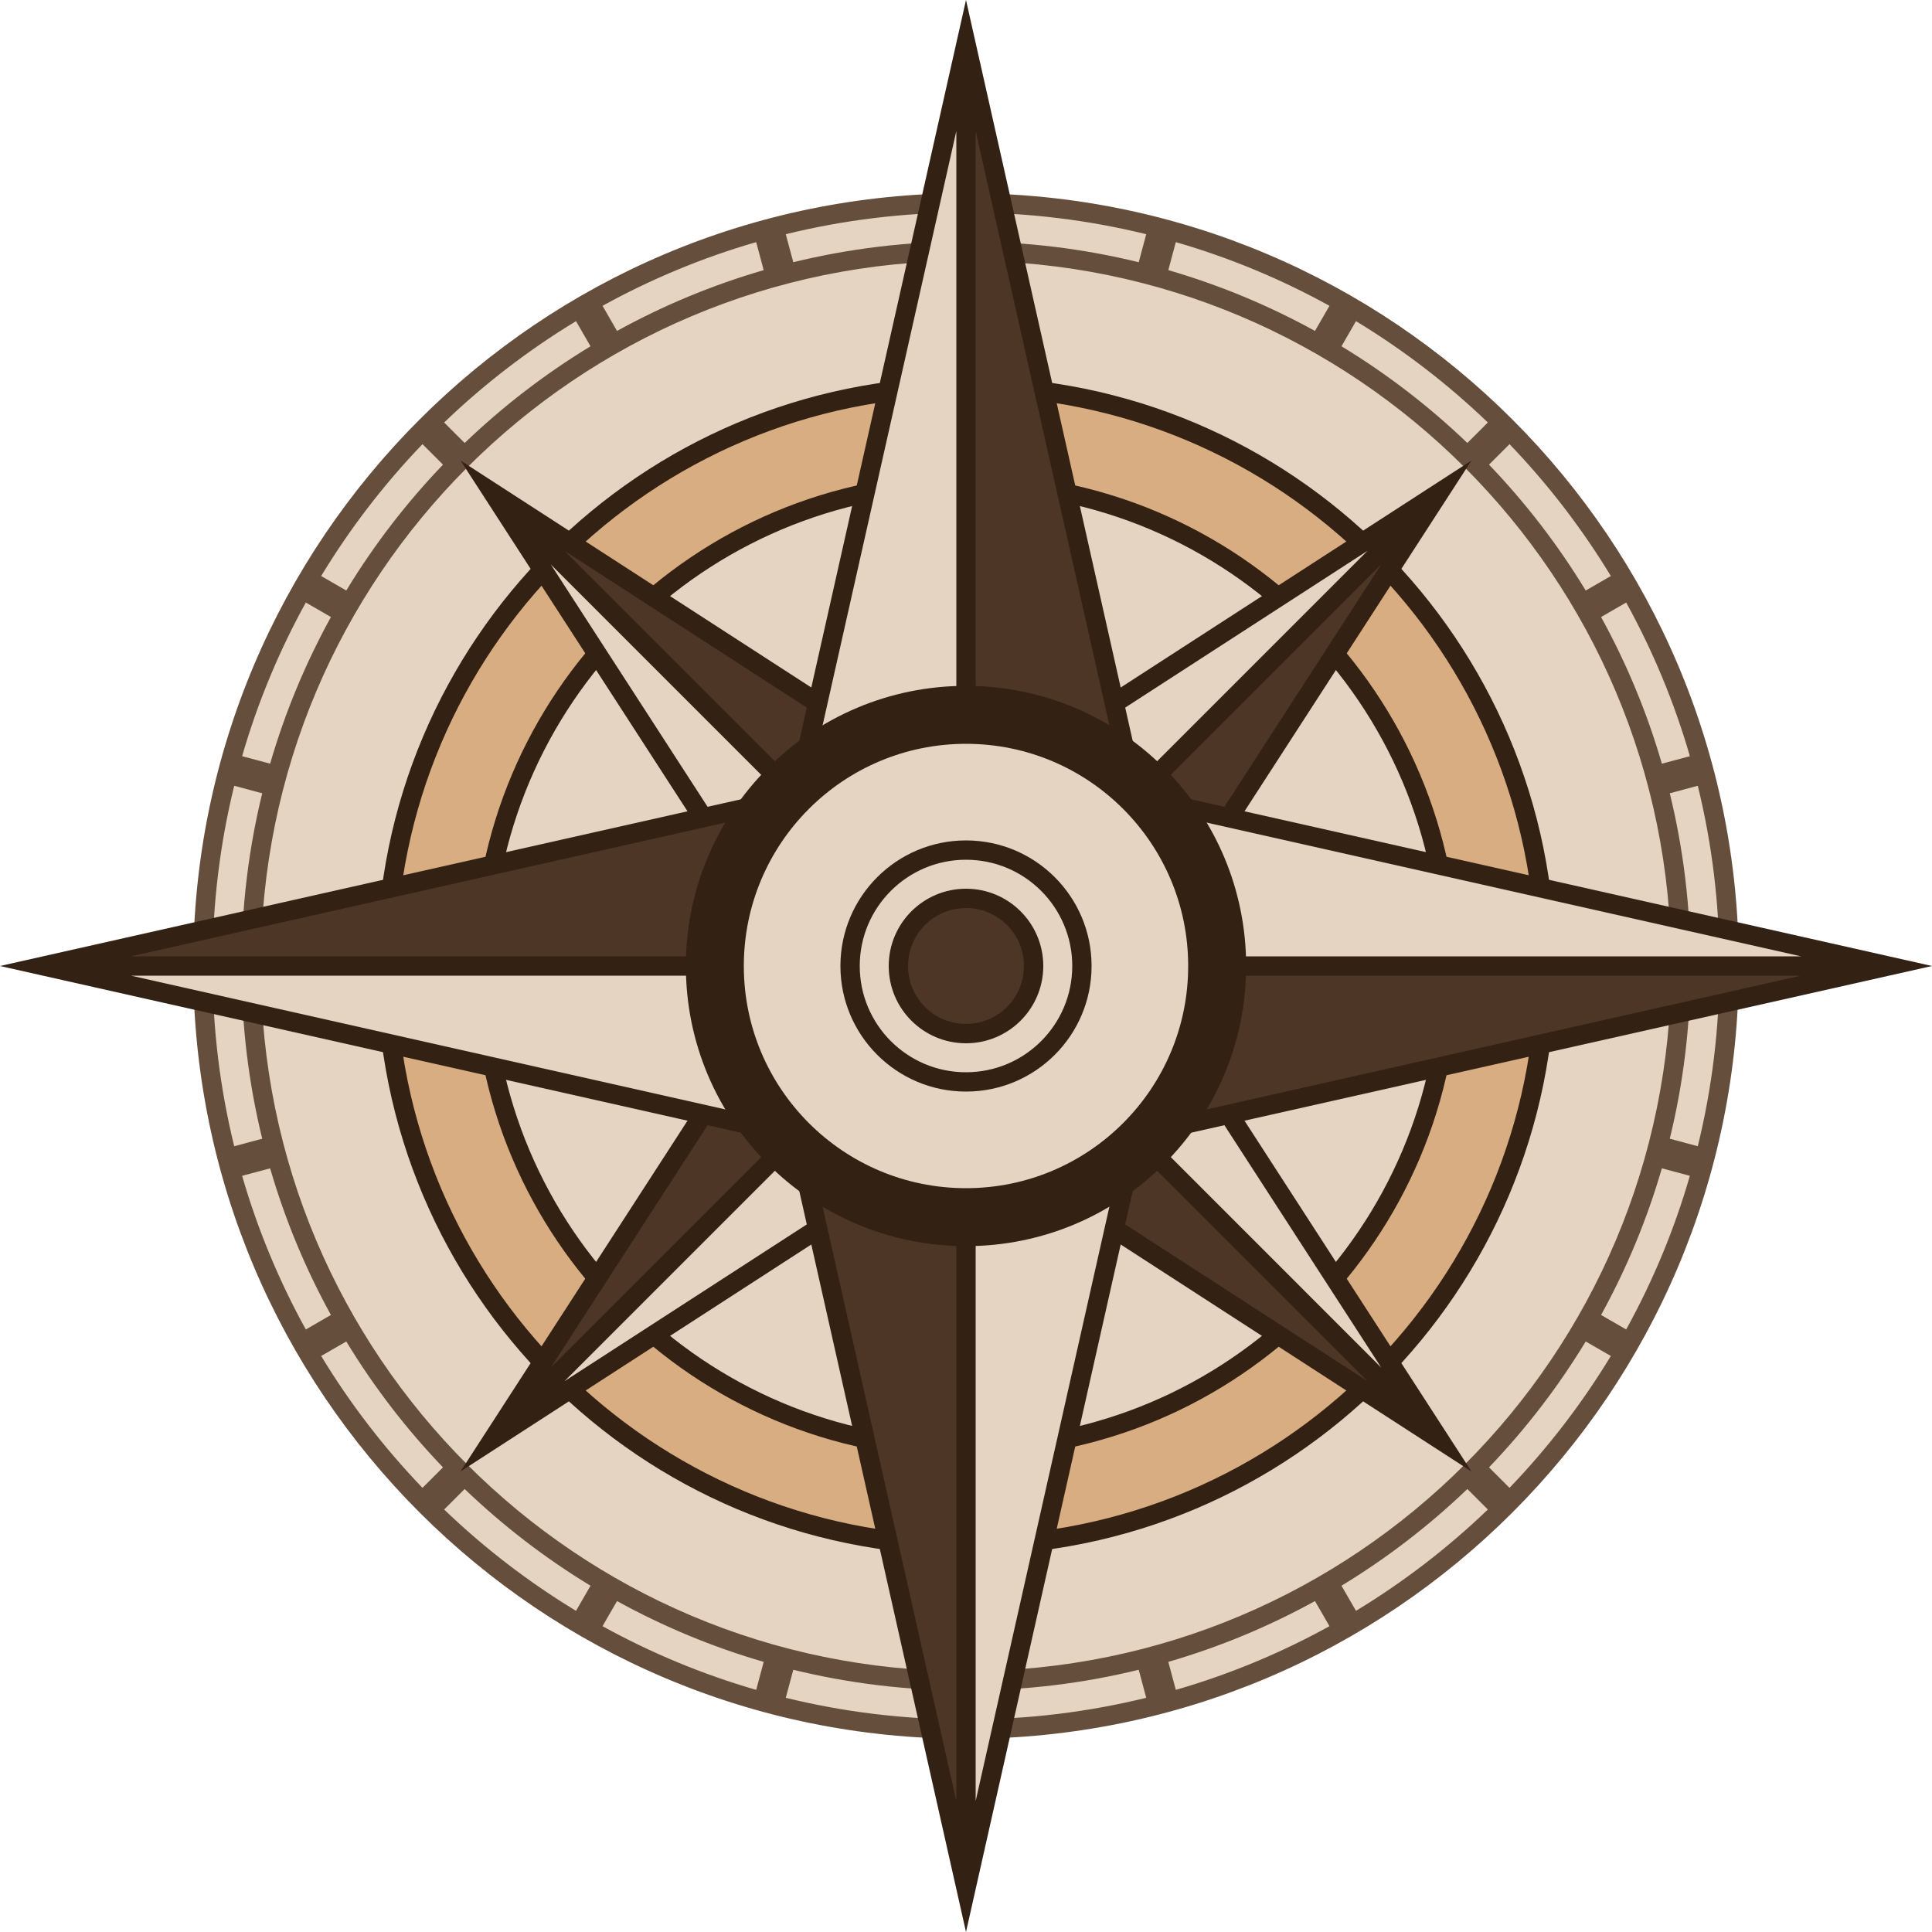 <svg width="199" height="199" viewBox="0 0 199 199" fill="none" xmlns="http://www.w3.org/2000/svg">
<g clip-path="url(#clip0_119_261)">
<path d="M178.105 99.5C178.105 142.912 142.912 178.105 99.5 178.105C56.088 178.105 20.895 142.912 20.895 99.5C20.895 56.088 56.088 20.895 99.5 20.895C142.912 20.895 178.105 56.088 178.105 99.5Z" fill="#E6D4C2"/>
<path fill-rule="evenodd" clip-rule="evenodd" d="M99.5 149.413C127.066 149.413 149.413 127.066 149.413 99.5C149.413 71.934 127.066 49.587 99.5 49.587C71.934 49.587 49.587 71.934 49.587 99.5C49.587 127.066 71.934 149.413 99.5 149.413ZM99.5 159.2C132.471 159.2 159.2 132.471 159.2 99.5C159.2 66.529 132.471 39.8 99.5 39.8C66.529 39.8 39.8 66.529 39.8 99.5C39.8 132.471 66.529 159.2 99.5 159.2Z" fill="#D9AD82"/>
<path fill-rule="evenodd" clip-rule="evenodd" d="M99.5 179.1C143.462 179.1 179.1 143.462 179.1 99.5C179.1 55.538 143.462 19.9 99.5 19.9C55.538 19.9 19.9 55.538 19.9 99.5C19.9 143.462 55.538 179.1 99.5 179.1ZM174.876 118.063C176.336 112.115 177.11 105.898 177.11 99.5C177.11 93.102 176.336 86.885 174.876 80.937L171.991 81.71C173.386 87.411 174.125 93.369 174.125 99.5C174.125 105.631 173.386 111.589 171.991 117.29L174.876 118.063ZM174.061 121.112L171.176 120.339C169.638 125.642 167.526 130.7 164.914 135.445L167.5 136.938C170.241 131.97 172.453 126.669 174.061 121.112ZM165.919 139.669L163.333 138.176C160.489 142.86 157.144 147.207 153.372 151.14L155.483 153.252C159.438 149.133 162.943 144.579 165.919 139.669ZM153.252 155.483L151.14 153.372C147.207 157.144 142.86 160.489 138.176 163.333L139.669 165.919C144.579 162.943 149.133 159.438 153.252 155.483ZM136.938 167.5L135.445 164.914C130.7 167.526 125.642 169.638 120.339 171.176L121.112 174.061C126.669 172.453 131.97 170.241 136.938 167.5ZM118.063 174.876L117.29 171.991C111.589 173.386 105.631 174.125 99.5 174.125C93.369 174.125 87.411 173.386 81.71 171.991L80.937 174.876C86.885 176.336 93.102 177.11 99.5 177.11C105.898 177.11 112.115 176.336 118.063 174.876ZM77.888 174.061L78.661 171.176C73.358 169.638 68.299 167.526 63.555 164.914L62.062 167.5C67.03 170.241 72.331 172.453 77.888 174.061ZM59.331 165.919L60.824 163.333C56.14 160.489 51.793 157.144 47.86 153.372L45.748 155.483C49.867 159.438 54.42 162.943 59.331 165.919ZM43.517 153.252L45.628 151.14C41.856 147.207 38.511 142.86 35.667 138.176L33.081 139.669C36.057 144.579 39.562 149.133 43.517 153.252ZM31.5 136.938L34.086 135.445C31.474 130.7 29.363 125.642 27.823 120.339L24.939 121.112C26.547 126.669 28.759 131.97 31.5 136.938ZM24.124 118.063C22.664 112.116 21.89 105.898 21.89 99.5C21.89 93.102 22.664 86.885 24.124 80.937L27.009 81.71C25.614 87.411 24.875 93.369 24.875 99.5C24.875 105.631 25.614 111.589 27.009 117.29L24.124 118.063ZM27.823 78.661C29.362 73.359 31.474 68.3 34.086 63.555L31.5 62.062C28.759 67.03 26.547 72.331 24.939 77.888L27.823 78.661ZM33.081 59.331L35.667 60.824C38.511 56.14 41.856 51.794 45.628 47.86L43.517 45.748C39.562 49.867 36.057 54.421 33.081 59.331ZM45.748 43.517L47.86 45.628C51.793 41.856 56.14 38.511 60.824 35.667L59.331 33.081C54.42 36.057 49.867 39.562 45.748 43.517ZM62.062 31.5L63.555 34.086C68.299 31.474 73.358 29.363 78.661 27.824L77.888 24.939C72.331 26.547 67.03 28.759 62.062 31.5ZM80.936 24.124L81.71 27.009C87.411 25.614 93.369 24.875 99.5 24.875C105.631 24.875 111.589 25.614 117.29 27.009L118.063 24.124C112.115 22.664 105.898 21.89 99.5 21.89C93.102 21.89 86.885 22.664 80.936 24.124ZM121.112 24.939L120.339 27.824C125.642 29.363 130.7 31.474 135.445 34.086L136.938 31.5C131.97 28.759 126.669 26.547 121.112 24.939ZM139.669 33.081L138.176 35.667C142.86 38.511 147.207 41.856 151.14 45.628L153.252 43.517C149.133 39.562 144.579 36.057 139.669 33.081ZM155.483 45.748L153.372 47.86C157.144 51.794 160.489 56.14 163.333 60.824L165.919 59.331C162.943 54.421 159.438 49.867 155.483 45.748ZM167.5 62.062L164.914 63.555C167.526 68.3 169.638 73.359 171.176 78.661L174.061 77.888C172.453 72.331 170.241 67.03 167.5 62.062ZM99.5 172.135C139.615 172.135 172.135 139.615 172.135 99.5C172.135 59.385 139.615 26.865 99.5 26.865C59.385 26.865 26.865 59.385 26.865 99.5C26.865 139.615 59.385 172.135 99.5 172.135Z" fill="#664E3D"/>
<path fill-rule="evenodd" clip-rule="evenodd" d="M150.245 99.5C150.245 127.526 127.526 150.245 99.5 150.245C71.474 150.245 48.755 127.526 48.755 99.5C48.755 71.474 71.474 48.755 99.5 48.755C127.526 48.755 150.245 71.474 150.245 99.5ZM148.293 99.5C148.293 126.448 126.448 148.293 99.5 148.293C72.552 148.293 50.707 126.448 50.707 99.5C50.707 72.552 72.552 50.707 99.5 50.707C126.448 50.707 148.293 72.552 148.293 99.5Z" fill="#332114"/>
<path fill-rule="evenodd" clip-rule="evenodd" d="M160.195 99.5C160.195 133.021 133.021 160.195 99.5 160.195C65.979 160.195 38.805 133.021 38.805 99.5C38.805 65.979 65.979 38.805 99.5 38.805C133.021 38.805 160.195 65.979 160.195 99.5ZM158.205 99.5C158.205 131.922 131.922 158.205 99.5 158.205C67.078 158.205 40.795 131.922 40.795 99.5C40.795 67.078 67.078 40.795 99.5 40.795C131.922 40.795 158.205 67.078 158.205 99.5Z" fill="#332114"/>
<path d="M149.25 49.75L121.565 92.535L114.015 84.985L149.25 49.75Z" fill="#4D3626"/>
<path d="M149.25 49.75L106.465 77.434L114.015 84.985L149.25 49.75Z" fill="#E6D4C2"/>
<path fill-rule="evenodd" clip-rule="evenodd" d="M151.564 47.436L120.607 95.279L103.721 78.393L151.564 47.436ZM142.268 58.139L120.273 92.131L114.275 86.132L142.268 58.139ZM140.862 56.731L112.868 84.725L106.869 78.726L140.862 56.731Z" fill="#332114"/>
<path d="M49.75 149.25L77.434 106.465L84.985 114.015L49.75 149.25Z" fill="#4D3626"/>
<path d="M49.75 149.25L92.535 121.566L84.985 114.015L49.75 149.25Z" fill="#E6D4C2"/>
<path fill-rule="evenodd" clip-rule="evenodd" d="M47.435 151.564L78.393 103.721L95.278 120.607L47.435 151.564ZM56.731 140.861L78.726 106.869L84.725 112.868L56.731 140.861ZM58.138 142.269L86.132 114.275L92.131 120.274L58.138 142.269Z" fill="#332114"/>
<path d="M49.75 49.75L92.535 77.434L84.985 84.985L49.75 49.75Z" fill="#4D3626"/>
<path d="M49.75 49.75L77.434 92.535L84.985 84.985L49.75 49.75Z" fill="#E6D4C2"/>
<path fill-rule="evenodd" clip-rule="evenodd" d="M47.436 47.436L95.279 78.393L78.393 95.279L47.436 47.436ZM58.138 56.731L92.131 78.726L86.132 84.725L58.138 56.731ZM56.731 58.138L84.725 86.132L78.726 92.131L56.731 58.138Z" fill="#332114"/>
<path d="M149.25 149.25L106.465 121.566L114.015 114.015L149.25 149.25Z" fill="#4D3626"/>
<path d="M149.25 149.25L121.565 106.465L114.015 114.015L149.25 149.25Z" fill="#E6D4C2"/>
<path fill-rule="evenodd" clip-rule="evenodd" d="M151.564 151.564L103.721 120.607L120.607 103.721L151.564 151.564ZM140.861 142.269L106.869 120.274L112.868 114.275L140.861 142.269ZM142.268 140.862L114.275 112.868L120.273 106.869L142.268 140.862Z" fill="#332114"/>
<path d="M99.5 197.01L82.585 120.727L99.5 105.47V197.01Z" fill="#4D3626"/>
<path d="M99.5 197.01L116.415 120.727L99.5 105.47V197.01Z" fill="#E6D4C2"/>
<path fill-rule="evenodd" clip-rule="evenodd" d="M117.41 119.4L99.5 199L81.59 119.4L99.5 103.48L117.41 119.4ZM100.495 107.027L115.211 120.108L100.495 185.512V107.027ZM98.505 107.027L83.789 120.108L98.505 185.512V107.027Z" fill="#332114"/>
<path d="M1.99 99.5L78.273 82.585L93.53 99.5H1.99Z" fill="#4D3626"/>
<path d="M1.99 99.5L78.273 116.415L93.53 99.5H1.99Z" fill="#E6D4C2"/>
<path fill-rule="evenodd" clip-rule="evenodd" d="M79.6 117.41L0 99.5L79.6 81.59L95.52 99.5L79.6 117.41ZM91.973 100.495L78.892 115.211L13.488 100.495H91.973ZM91.973 98.505L78.892 83.789L13.488 98.505H91.973Z" fill="#332114"/>
<path d="M197.01 99.5L120.727 116.415L105.47 99.5H197.01Z" fill="#4D3626"/>
<path d="M197.01 99.5L120.727 82.585L105.47 99.5H197.01Z" fill="#E6D4C2"/>
<path fill-rule="evenodd" clip-rule="evenodd" d="M119.4 81.59L199 99.5L119.4 117.41L103.48 99.5L119.4 81.59ZM107.027 98.505L120.108 83.789L185.512 98.505H107.027ZM107.027 100.495L120.108 115.211L185.512 100.495H107.027Z" fill="#332114"/>
<path d="M99.5 1.99L116.415 78.273L99.5 93.53V1.99Z" fill="#4D3626"/>
<path d="M99.5 1.99L82.585 78.273L99.5 93.53V1.99Z" fill="#E6D4C2"/>
<path fill-rule="evenodd" clip-rule="evenodd" d="M81.59 79.6L99.5 0L117.41 79.6L99.5 95.52L81.59 79.6ZM98.505 91.973L83.789 78.892L98.505 13.488V91.973ZM100.495 91.973L115.211 78.892L100.495 13.488V91.973Z" fill="#332114"/>
<path d="M125.37 99.5C125.37 113.788 113.788 125.37 99.5 125.37C85.212 125.37 73.63 113.788 73.63 99.5C73.63 85.212 85.212 73.63 99.5 73.63C113.788 73.63 125.37 85.212 125.37 99.5Z" fill="#E6D4C2"/>
<path fill-rule="evenodd" clip-rule="evenodd" d="M99.5 122.385C112.139 122.385 122.385 112.139 122.385 99.5C122.385 86.861 112.139 76.615 99.5 76.615C86.861 76.615 76.615 86.861 76.615 99.5C76.615 112.139 86.861 122.385 99.5 122.385ZM99.5 128.355C115.436 128.355 128.355 115.436 128.355 99.5C128.355 83.564 115.436 70.645 99.5 70.645C83.564 70.645 70.645 83.564 70.645 99.5C70.645 115.436 83.564 128.355 99.5 128.355Z" fill="#332114"/>
<path fill-rule="evenodd" clip-rule="evenodd" d="M99.5 110.445C105.545 110.445 110.445 105.545 110.445 99.5C110.445 93.455 105.545 88.555 99.5 88.555C93.455 88.555 88.555 93.455 88.555 99.5C88.555 105.545 93.455 110.445 99.5 110.445ZM99.5 112.435C106.644 112.435 112.435 106.644 112.435 99.5C112.435 92.356 106.644 86.565 99.5 86.565C92.356 86.565 86.565 92.356 86.565 99.5C86.565 106.644 92.356 112.435 99.5 112.435Z" fill="#332114"/>
<path d="M106.465 99.5C106.465 103.347 103.347 106.465 99.5 106.465C95.653 106.465 92.535 103.347 92.535 99.5C92.535 95.653 95.653 92.535 99.5 92.535C103.347 92.535 106.465 95.653 106.465 99.5Z" fill="#4D3626"/>
<path fill-rule="evenodd" clip-rule="evenodd" d="M99.5 105.47C102.797 105.47 105.47 102.797 105.47 99.5C105.47 96.203 102.797 93.53 99.5 93.53C96.203 93.53 93.53 96.203 93.53 99.5C93.53 102.797 96.203 105.47 99.5 105.47ZM99.5 107.46C103.896 107.46 107.46 103.896 107.46 99.5C107.46 95.104 103.896 91.54 99.5 91.54C95.104 91.54 91.54 95.104 91.54 99.5C91.54 103.896 95.104 107.46 99.5 107.46Z" fill="#332114"/>
</g>
<defs>
<clipPath id="clip0_119_261">
<rect width="199" height="199" fill="white"/>
</clipPath>
</defs>
</svg>
